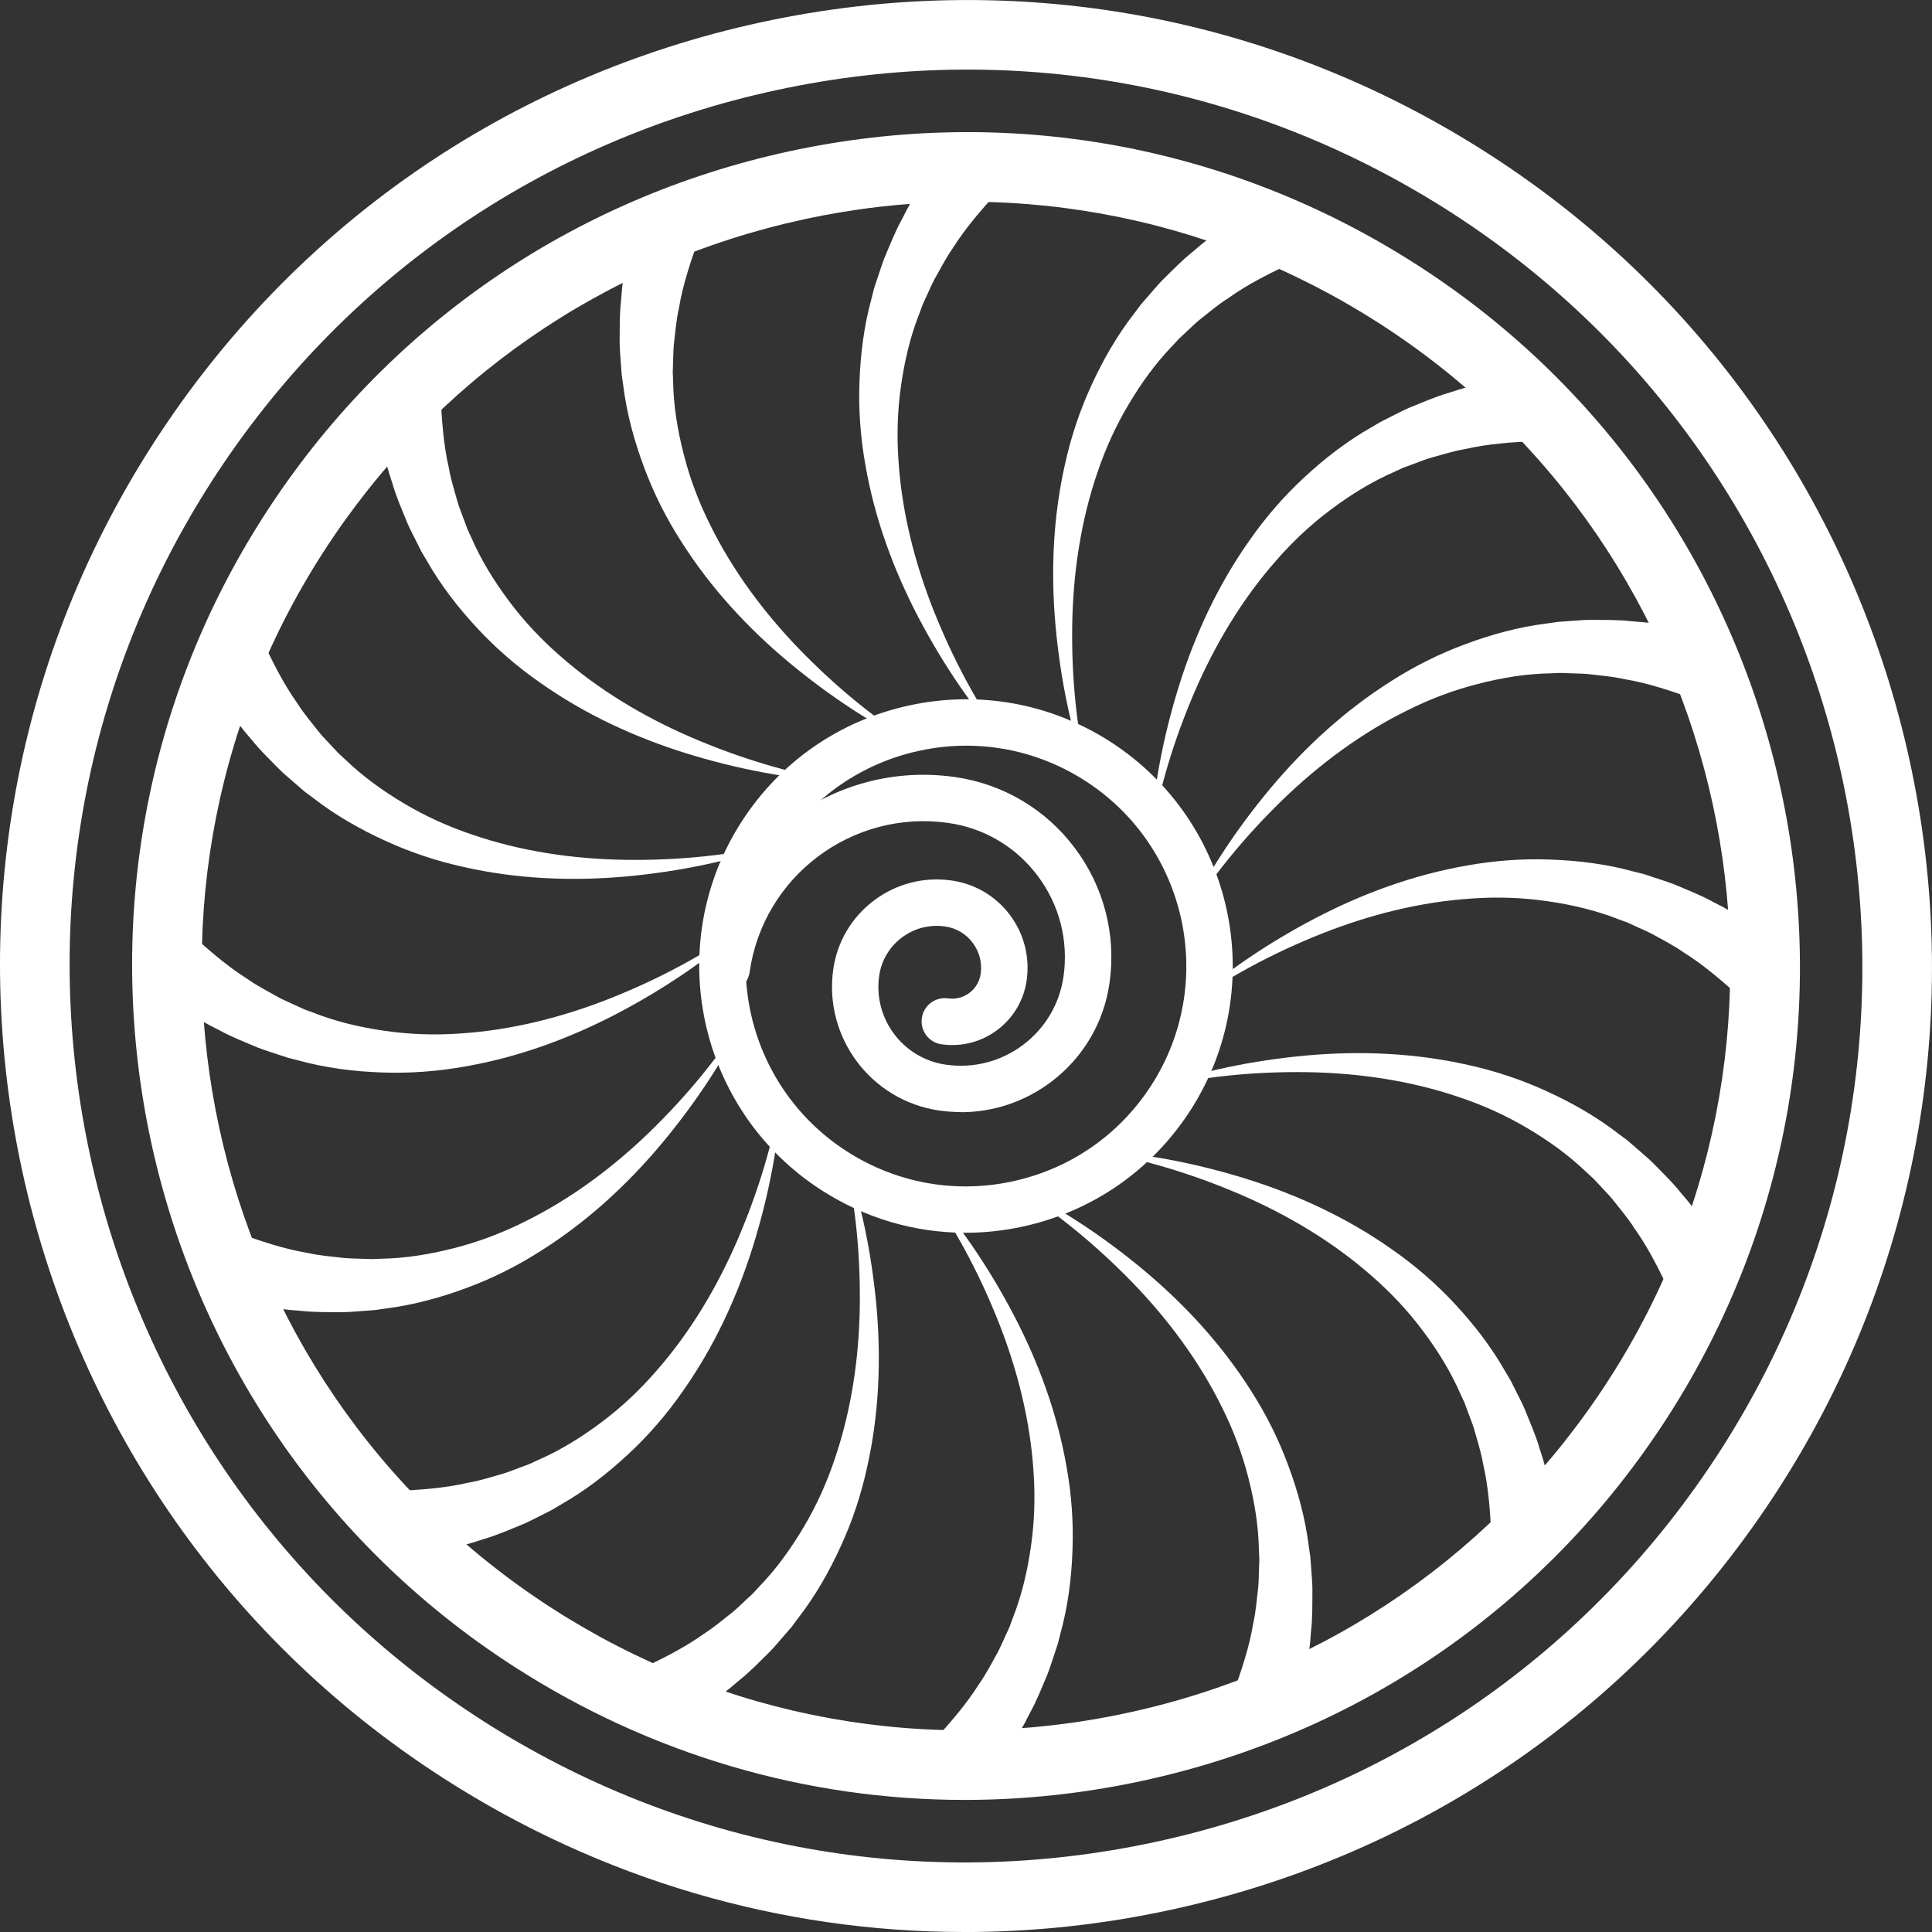 <svg width="80" height="80" viewBox="0 0 80 80" fill="none" xmlns="http://www.w3.org/2000/svg">
<rect x="0" y="0" width="80" height="80" fill="#333333" stroke="none"/>
<g clip-path="url(#clip0_411_334)">
<path d="M39.979 51.046C37.882 51.046 35.827 50.447 34.022 49.287C28.898 45.992 27.41 39.146 30.707 34.025C32.302 31.545 34.77 29.834 37.655 29.209C40.538 28.585 43.495 29.119 45.976 30.713C51.1 34.008 52.588 40.854 49.294 45.975C47.696 48.455 45.23 50.166 42.345 50.791C41.559 50.962 40.767 51.046 39.981 51.046H39.979ZM40.016 30.877C39.366 30.877 38.712 30.946 38.063 31.088C35.681 31.605 33.642 33.017 32.323 35.066C29.602 39.296 30.83 44.951 35.062 47.673C37.113 48.991 39.554 49.433 41.936 48.916C44.317 48.399 46.356 46.987 47.675 44.938C50.397 40.708 49.169 35.053 44.934 32.331C43.443 31.372 41.745 30.877 40.014 30.877H40.016Z" fill="white"/>
<path d="M39.789 46.048C39.495 46.048 39.201 46.027 38.905 45.986C36.079 45.587 34.103 42.965 34.503 40.141C34.665 38.996 35.264 37.982 36.189 37.287C37.113 36.591 38.255 36.297 39.401 36.459C40.367 36.595 41.225 37.1 41.813 37.88C42.401 38.66 42.649 39.623 42.513 40.591C42.395 41.415 41.965 42.145 41.3 42.646C40.635 43.147 39.814 43.359 38.987 43.242C38.463 43.167 38.096 42.681 38.171 42.156C38.245 41.632 38.73 41.267 39.257 41.34C39.574 41.386 39.889 41.303 40.143 41.111C40.398 40.919 40.564 40.639 40.608 40.322C40.673 39.863 40.554 39.406 40.275 39.037C39.997 38.666 39.589 38.426 39.13 38.362C38.492 38.272 37.857 38.435 37.342 38.823C36.827 39.209 36.495 39.774 36.404 40.412C36.152 42.187 37.394 43.835 39.172 44.087C40.312 44.248 41.446 43.956 42.365 43.265C43.283 42.573 43.879 41.565 44.039 40.427C44.248 38.941 43.868 37.462 42.964 36.261C42.061 35.06 40.744 34.284 39.257 34.075C35.287 33.516 31.601 36.286 31.04 40.255C30.965 40.779 30.48 41.146 29.954 41.071C29.429 40.996 29.062 40.51 29.137 39.986C29.846 34.97 34.503 31.464 39.526 32.173C41.521 32.456 43.289 33.497 44.5 35.106C45.711 36.716 46.224 38.7 45.944 40.696C45.711 42.343 44.85 43.8 43.522 44.801C42.43 45.621 41.131 46.054 39.789 46.054V46.048Z" fill="white"/>
<path d="M39.938 74.531C33.386 74.531 26.96 72.658 21.317 69.03C5.3 58.732 0.648 37.331 10.951 21.324C15.941 13.569 23.654 8.223 32.67 6.268C41.687 4.312 50.925 5.984 58.684 10.972C74.703 21.27 79.355 42.671 69.052 58.678C64.062 66.433 56.349 71.778 47.332 73.734C44.874 74.268 42.396 74.531 39.94 74.531H39.938ZM22.877 66.607C29.989 71.179 38.458 72.712 46.719 70.918C54.982 69.126 62.052 64.225 66.624 57.118C76.066 42.448 71.803 22.832 57.122 13.395C50.01 8.823 41.541 7.29 33.28 9.084C25.017 10.876 17.947 15.776 13.374 22.884C3.933 37.554 8.196 57.17 22.877 66.607Z" fill="white"/>
<path d="M39.928 80C32.337 80 24.895 77.832 18.358 73.629C-0.198 61.7 -5.586 36.909 6.347 18.366C12.128 9.382 21.062 3.189 31.507 0.924C41.95 -1.34 52.652 0.594 61.642 6.374C80.198 18.305 85.585 43.096 73.653 61.637C67.871 70.619 58.937 76.814 48.493 79.078C45.644 79.697 42.774 80.002 39.928 80.002V80ZM19.919 71.207C28.261 76.57 38.19 78.366 47.882 76.262C57.573 74.161 65.863 68.412 71.227 60.077C82.301 42.871 77.301 19.866 60.081 8.794C51.739 3.431 41.809 1.635 32.118 3.739C22.427 5.84 14.137 11.587 8.772 19.922C-2.301 37.128 2.699 60.133 19.919 71.205V71.207Z" fill="white"/>
<path d="M41.471 7.758C41.442 7.797 41.413 7.831 41.383 7.866L41.338 7.914C40.658 8.661 39.983 9.43 39.447 10.286C39.153 10.701 38.928 11.153 38.678 11.595C38.561 11.819 38.467 12.054 38.357 12.282L38.198 12.63L38.067 12.987C37.692 13.934 37.458 14.937 37.312 15.957C37.164 16.979 37.129 18.026 37.204 19.075C37.34 21.174 37.865 23.277 38.661 25.283C39.459 27.288 40.489 29.227 41.775 30.996C40.306 29.369 39.063 27.53 38.032 25.569C37.004 23.606 36.218 21.481 35.832 19.24C35.632 18.12 35.545 16.971 35.589 15.815C35.63 14.66 35.776 13.494 36.087 12.365L36.195 11.938L36.333 11.521C36.429 11.245 36.512 10.961 36.62 10.688C36.848 10.148 37.062 9.595 37.346 9.082C37.865 8.022 38.54 7.055 39.239 6.11L41.469 7.758H41.471Z" fill="white"/>
<path d="M29.014 9.651C29.003 9.697 28.989 9.741 28.974 9.785L28.951 9.847C28.609 10.797 28.278 11.764 28.113 12.761C27.999 13.256 27.965 13.759 27.903 14.263C27.88 14.514 27.882 14.768 27.87 15.021L27.857 15.402L27.872 15.782C27.888 16.8 28.055 17.816 28.313 18.815C28.566 19.816 28.937 20.798 29.408 21.737C30.338 23.625 31.628 25.366 33.131 26.916C34.636 28.464 36.33 29.86 38.196 31.003C36.216 30.062 34.365 28.839 32.66 27.421C30.957 26 29.42 24.338 28.203 22.415C27.59 21.459 27.069 20.429 26.667 19.343C26.264 18.262 25.952 17.129 25.808 15.967L25.745 15.53L25.712 15.093C25.695 14.801 25.662 14.507 25.658 14.213C25.664 13.627 25.649 13.035 25.716 12.451C25.789 11.272 26.043 10.123 26.327 8.982L29.018 9.651H29.014Z" fill="white"/>
<path d="M18.227 16.163C18.235 16.209 18.239 16.255 18.241 16.301L18.244 16.366C18.293 17.375 18.358 18.395 18.587 19.38C18.671 19.881 18.831 20.36 18.967 20.849C19.042 21.091 19.142 21.324 19.227 21.562L19.359 21.919L19.519 22.265C19.924 23.199 20.466 24.075 21.085 24.899C21.702 25.727 22.421 26.491 23.215 27.179C24.797 28.568 26.656 29.684 28.637 30.538C30.621 31.391 32.72 32.037 34.882 32.379C32.693 32.265 30.513 31.845 28.397 31.188C26.281 30.527 24.222 29.58 22.362 28.266C21.43 27.617 20.553 26.864 19.767 26.017C18.979 25.172 18.258 24.244 17.679 23.226L17.454 22.847L17.257 22.455C17.128 22.192 16.985 21.933 16.87 21.664C16.651 21.12 16.409 20.579 16.247 20.014C15.865 18.896 15.657 17.738 15.484 16.576L18.227 16.164V16.163Z" fill="white"/>
<path d="M10.758 26.303C10.784 26.343 10.805 26.384 10.824 26.426L10.853 26.485C11.283 27.4 11.735 28.316 12.323 29.138C12.594 29.569 12.925 29.949 13.238 30.35C13.399 30.544 13.58 30.721 13.751 30.909L14.011 31.188L14.291 31.445C15.024 32.154 15.86 32.753 16.748 33.28C17.636 33.808 18.591 34.24 19.589 34.572C21.582 35.251 23.727 35.571 25.886 35.604C28.044 35.635 30.231 35.425 32.359 34.914C30.293 35.646 28.119 36.092 25.91 36.294C23.702 36.491 21.438 36.405 19.216 35.904C18.105 35.66 17.007 35.3 15.958 34.816C14.906 34.338 13.886 33.756 12.959 33.036L12.606 32.773L12.273 32.484C12.054 32.29 11.823 32.104 11.612 31.9C11.201 31.482 10.77 31.074 10.405 30.613C9.623 29.728 8.988 28.735 8.383 27.728L10.758 26.299V26.303Z" fill="white"/>
<path d="M7.739 38.53C7.777 38.558 7.812 38.587 7.847 38.618L7.895 38.662C8.642 39.342 9.411 40.016 10.268 40.552C10.684 40.846 11.135 41.071 11.578 41.321C11.802 41.438 12.037 41.532 12.266 41.641L12.614 41.801L12.971 41.931C13.919 42.306 14.922 42.54 15.943 42.686C16.965 42.834 18.013 42.869 19.062 42.794C21.163 42.658 23.268 42.133 25.274 41.338C27.281 40.541 29.221 39.511 30.991 38.226C29.363 39.694 27.523 40.935 25.561 41.966C23.596 42.994 21.471 43.779 19.227 44.166C18.107 44.365 16.957 44.452 15.8 44.408C14.645 44.367 13.478 44.221 12.348 43.908L11.921 43.8L11.504 43.662C11.228 43.566 10.943 43.484 10.67 43.376C10.13 43.147 9.577 42.934 9.063 42.65C8.002 42.131 7.036 41.457 6.09 40.758L7.739 38.53Z" fill="white"/>
<path d="M9.632 50.981C9.678 50.992 9.722 51.006 9.766 51.021L9.828 51.044C10.779 51.386 11.746 51.717 12.744 51.882C13.24 51.995 13.743 52.03 14.247 52.091C14.499 52.114 14.752 52.112 15.006 52.124L15.387 52.137L15.767 52.122C16.786 52.106 17.803 51.939 18.802 51.682C19.804 51.428 20.786 51.058 21.726 50.587C23.615 49.657 25.357 48.368 26.908 46.866C28.455 45.362 29.854 43.67 30.998 41.805C30.056 43.783 28.832 45.633 27.413 47.337C25.991 49.039 24.328 50.575 22.404 51.791C21.447 52.404 20.417 52.925 19.331 53.326C18.249 53.73 17.114 54.041 15.952 54.185L15.515 54.248L15.077 54.281C14.785 54.298 14.491 54.331 14.197 54.335C13.611 54.329 13.018 54.344 12.434 54.277C11.254 54.204 10.105 53.951 8.963 53.666L9.632 50.977V50.981Z" fill="white"/>
<path d="M16.148 61.759C16.195 61.751 16.241 61.748 16.287 61.746L16.352 61.742C17.361 61.694 18.382 61.628 19.368 61.4C19.87 61.315 20.348 61.156 20.838 61.02C21.081 60.945 21.313 60.845 21.552 60.76L21.909 60.628L22.255 60.468C23.189 60.063 24.066 59.521 24.89 58.903C25.719 58.286 26.484 57.568 27.172 56.774C28.561 55.193 29.678 53.336 30.534 51.355C31.387 49.373 32.033 47.275 32.375 45.114C32.261 47.302 31.84 49.481 31.183 51.596C30.522 53.71 29.574 55.768 28.26 57.627C27.61 58.559 26.857 59.435 26.009 60.22C25.163 61.008 24.235 61.728 23.216 62.306L22.837 62.531L22.445 62.729C22.182 62.858 21.922 63 21.653 63.115C21.109 63.334 20.567 63.576 20.002 63.738C18.884 64.12 17.725 64.327 16.562 64.5L16.15 61.759H16.148Z" fill="white"/>
<path d="M26.295 69.226C26.335 69.201 26.376 69.18 26.418 69.16L26.477 69.132C27.392 68.701 28.309 68.25 29.132 67.662C29.562 67.391 29.943 67.061 30.345 66.748C30.539 66.586 30.716 66.406 30.904 66.235L31.183 65.975L31.44 65.695C32.15 64.963 32.749 64.127 33.276 63.24C33.804 62.353 34.237 61.398 34.569 60.401C35.248 58.409 35.569 56.265 35.602 54.108C35.633 51.951 35.423 49.765 34.912 47.638C35.644 49.703 36.09 51.876 36.292 54.083C36.49 56.29 36.403 58.553 35.901 60.774C35.657 61.884 35.298 62.981 34.814 64.029C34.335 65.08 33.753 66.1 33.032 67.026L32.769 67.38L32.48 67.712C32.286 67.931 32.1 68.161 31.896 68.373C31.477 68.784 31.069 69.214 30.608 69.579C29.722 70.361 28.728 70.995 27.721 71.6L26.291 69.226H26.295Z" fill="white"/>
<path d="M38.528 72.242C38.557 72.203 38.586 72.168 38.617 72.134L38.661 72.086C39.341 71.339 40.016 70.57 40.552 69.714C40.846 69.299 41.071 68.847 41.321 68.405C41.438 68.181 41.533 67.946 41.642 67.718L41.802 67.37L41.932 67.013C42.307 66.066 42.542 65.063 42.688 64.043C42.836 63.021 42.87 61.974 42.795 60.925C42.659 58.826 42.134 56.722 41.338 54.717C40.541 52.712 39.511 50.773 38.225 49.004C39.693 50.631 40.937 52.47 41.967 54.431C42.995 56.394 43.781 58.519 44.168 60.76C44.368 61.88 44.454 63.029 44.41 64.185C44.37 65.34 44.224 66.506 43.912 67.635L43.804 68.062L43.666 68.478C43.57 68.755 43.487 69.039 43.38 69.312C43.151 69.852 42.938 70.405 42.653 70.918C42.134 71.978 41.459 72.945 40.76 73.89L38.53 72.242H38.528Z" fill="white"/>
<path d="M50.989 70.349C51 70.303 51.014 70.259 51.029 70.215L51.052 70.153C51.394 69.203 51.725 68.236 51.89 67.239C52.003 66.744 52.038 66.241 52.099 65.737C52.123 65.486 52.121 65.232 52.132 64.978L52.146 64.598L52.13 64.218C52.115 63.2 51.948 62.184 51.69 61.185C51.436 60.184 51.065 59.202 50.594 58.263C49.664 56.375 48.374 54.634 46.871 53.084C45.366 51.538 43.673 50.139 41.807 48.997C43.786 49.938 45.637 51.161 47.342 52.579C49.045 54.001 50.583 55.662 51.8 57.585C52.413 58.542 52.934 59.571 53.335 60.657C53.739 61.738 54.05 62.871 54.195 64.033L54.258 64.469L54.291 64.907C54.308 65.199 54.341 65.493 54.344 65.787C54.339 66.373 54.354 66.965 54.287 67.549C54.214 68.728 53.96 69.877 53.676 71.018L50.985 70.349H50.989Z" fill="white"/>
<path d="M61.772 63.837C61.765 63.791 61.761 63.745 61.759 63.699L61.755 63.634C61.707 62.625 61.642 61.605 61.413 60.62C61.328 60.119 61.169 59.64 61.032 59.151C60.957 58.908 60.857 58.676 60.773 58.438L60.64 58.081L60.481 57.735C60.075 56.801 59.533 55.925 58.914 55.101C58.297 54.273 57.578 53.509 56.784 52.821C55.203 51.432 53.344 50.316 51.362 49.461C49.379 48.609 47.28 47.963 45.117 47.621C47.306 47.734 49.486 48.155 51.602 48.812C53.719 49.473 55.777 50.42 57.638 51.734C58.57 52.383 59.447 53.136 60.233 53.983C61.021 54.828 61.742 55.756 62.32 56.774L62.545 57.153L62.743 57.545C62.872 57.808 63.014 58.067 63.129 58.336C63.348 58.88 63.591 59.421 63.752 59.986C64.136 61.104 64.342 62.262 64.515 63.425L61.772 63.836V63.837Z" fill="white"/>
<path d="M69.241 53.697C69.216 53.657 69.195 53.616 69.176 53.574L69.147 53.514C68.716 52.6 68.265 51.684 67.677 50.862C67.406 50.431 67.075 50.051 66.762 49.65C66.6 49.456 66.42 49.279 66.249 49.091L65.989 48.812L65.708 48.555C64.976 47.846 64.14 47.247 63.252 46.72C62.364 46.192 61.409 45.76 60.411 45.428C58.418 44.749 56.273 44.429 54.114 44.396C51.956 44.365 49.768 44.575 47.641 45.086C49.707 44.354 51.881 43.908 54.089 43.706C56.298 43.508 58.562 43.595 60.784 44.096C61.895 44.34 62.992 44.7 64.042 45.184C65.093 45.662 66.114 46.244 67.04 46.964L67.394 47.227L67.727 47.516C67.946 47.709 68.176 47.896 68.388 48.099C68.799 48.518 69.23 48.925 69.595 49.386C70.377 50.272 71.011 51.265 71.617 52.272L69.241 53.701V53.697Z" fill="white"/>
<path d="M72.261 41.47C72.223 41.442 72.189 41.413 72.154 41.382L72.106 41.338C71.358 40.658 70.589 39.984 69.732 39.448C69.317 39.154 68.865 38.929 68.423 38.679C68.198 38.562 67.964 38.468 67.735 38.359L67.387 38.199L67.029 38.069C66.082 37.694 65.079 37.46 64.058 37.314C63.035 37.166 61.988 37.131 60.938 37.206C58.837 37.342 56.733 37.867 54.726 38.662C52.719 39.459 50.78 40.489 49.01 41.774C50.638 40.306 52.477 39.063 54.44 38.034C56.404 37.006 58.53 36.221 60.773 35.834C61.894 35.635 63.043 35.548 64.2 35.593C65.355 35.633 66.522 35.779 67.652 36.09L68.079 36.198L68.496 36.336C68.773 36.432 69.057 36.514 69.33 36.622C69.87 36.851 70.424 37.064 70.937 37.348C71.998 37.867 72.965 38.541 73.911 39.24L72.261 41.468V41.47Z" fill="white"/>
<path d="M70.368 29.021C70.322 29.009 70.278 28.996 70.234 28.981L70.172 28.958C69.221 28.616 68.254 28.285 67.256 28.12C66.76 28.007 66.257 27.972 65.753 27.911C65.501 27.888 65.248 27.89 64.994 27.878L64.613 27.865L64.233 27.88C63.214 27.895 62.197 28.062 61.198 28.32C60.196 28.573 59.214 28.944 58.274 29.415C56.385 30.345 54.643 31.634 53.092 33.136C51.545 34.64 50.146 36.332 49.002 38.197C49.944 36.219 51.168 34.369 52.587 32.665C54.009 30.963 55.672 29.426 57.596 28.21C58.553 27.598 59.583 27.077 60.669 26.676C61.751 26.272 62.885 25.961 64.048 25.817L64.484 25.754L64.923 25.721C65.215 25.704 65.509 25.671 65.803 25.667C66.389 25.673 66.981 25.657 67.566 25.725C68.746 25.798 69.895 26.051 71.037 26.336L70.368 29.025V29.021Z" fill="white"/>
<path d="M63.851 18.243C63.805 18.25 63.759 18.254 63.713 18.256L63.648 18.26C62.639 18.308 61.618 18.373 60.632 18.602C60.13 18.687 59.652 18.846 59.161 18.982C58.919 19.057 58.687 19.157 58.448 19.242L58.091 19.374L57.745 19.534C56.811 19.939 55.934 20.481 55.11 21.099C54.281 21.716 53.516 22.434 52.828 23.228C51.438 24.808 50.322 26.666 49.466 28.646C48.613 30.629 47.967 32.727 47.625 34.888C47.738 32.7 48.159 30.521 48.817 28.406C49.478 26.291 50.425 24.234 51.74 22.375C52.39 21.443 53.143 20.567 53.991 19.782C54.837 18.994 55.765 18.274 56.784 17.695L57.163 17.471L57.555 17.273C57.818 17.144 58.077 17.002 58.346 16.887C58.891 16.668 59.432 16.426 59.998 16.264C61.116 15.88 62.275 15.675 63.438 15.502L63.849 18.243H63.851Z" fill="white"/>
<path d="M53.705 10.776C53.664 10.801 53.624 10.822 53.582 10.842L53.522 10.87C52.607 11.301 51.69 11.752 50.868 12.34C50.437 12.611 50.056 12.941 49.655 13.254C49.461 13.416 49.284 13.596 49.095 13.767L48.817 14.027L48.559 14.307C47.85 15.039 47.25 15.874 46.724 16.762C46.195 17.649 45.763 18.604 45.43 19.601C44.752 21.593 44.431 23.737 44.398 25.894C44.367 28.051 44.577 30.237 45.088 32.364C44.355 30.299 43.91 28.126 43.708 25.919C43.51 23.712 43.596 21.449 44.098 19.228C44.342 18.118 44.702 17.021 45.186 15.972C45.664 14.922 46.247 13.902 46.968 12.976L47.231 12.622L47.519 12.29C47.713 12.071 47.9 11.841 48.104 11.629C48.523 11.218 48.93 10.788 49.391 10.423C50.278 9.641 51.271 9.007 52.278 8.402L53.709 10.776H53.705Z" fill="white"/>
</g>
<defs>
<clipPath id="clip0_411_334">
<rect width="80" height="80" fill="white"/>
</clipPath>
</defs>
</svg>
